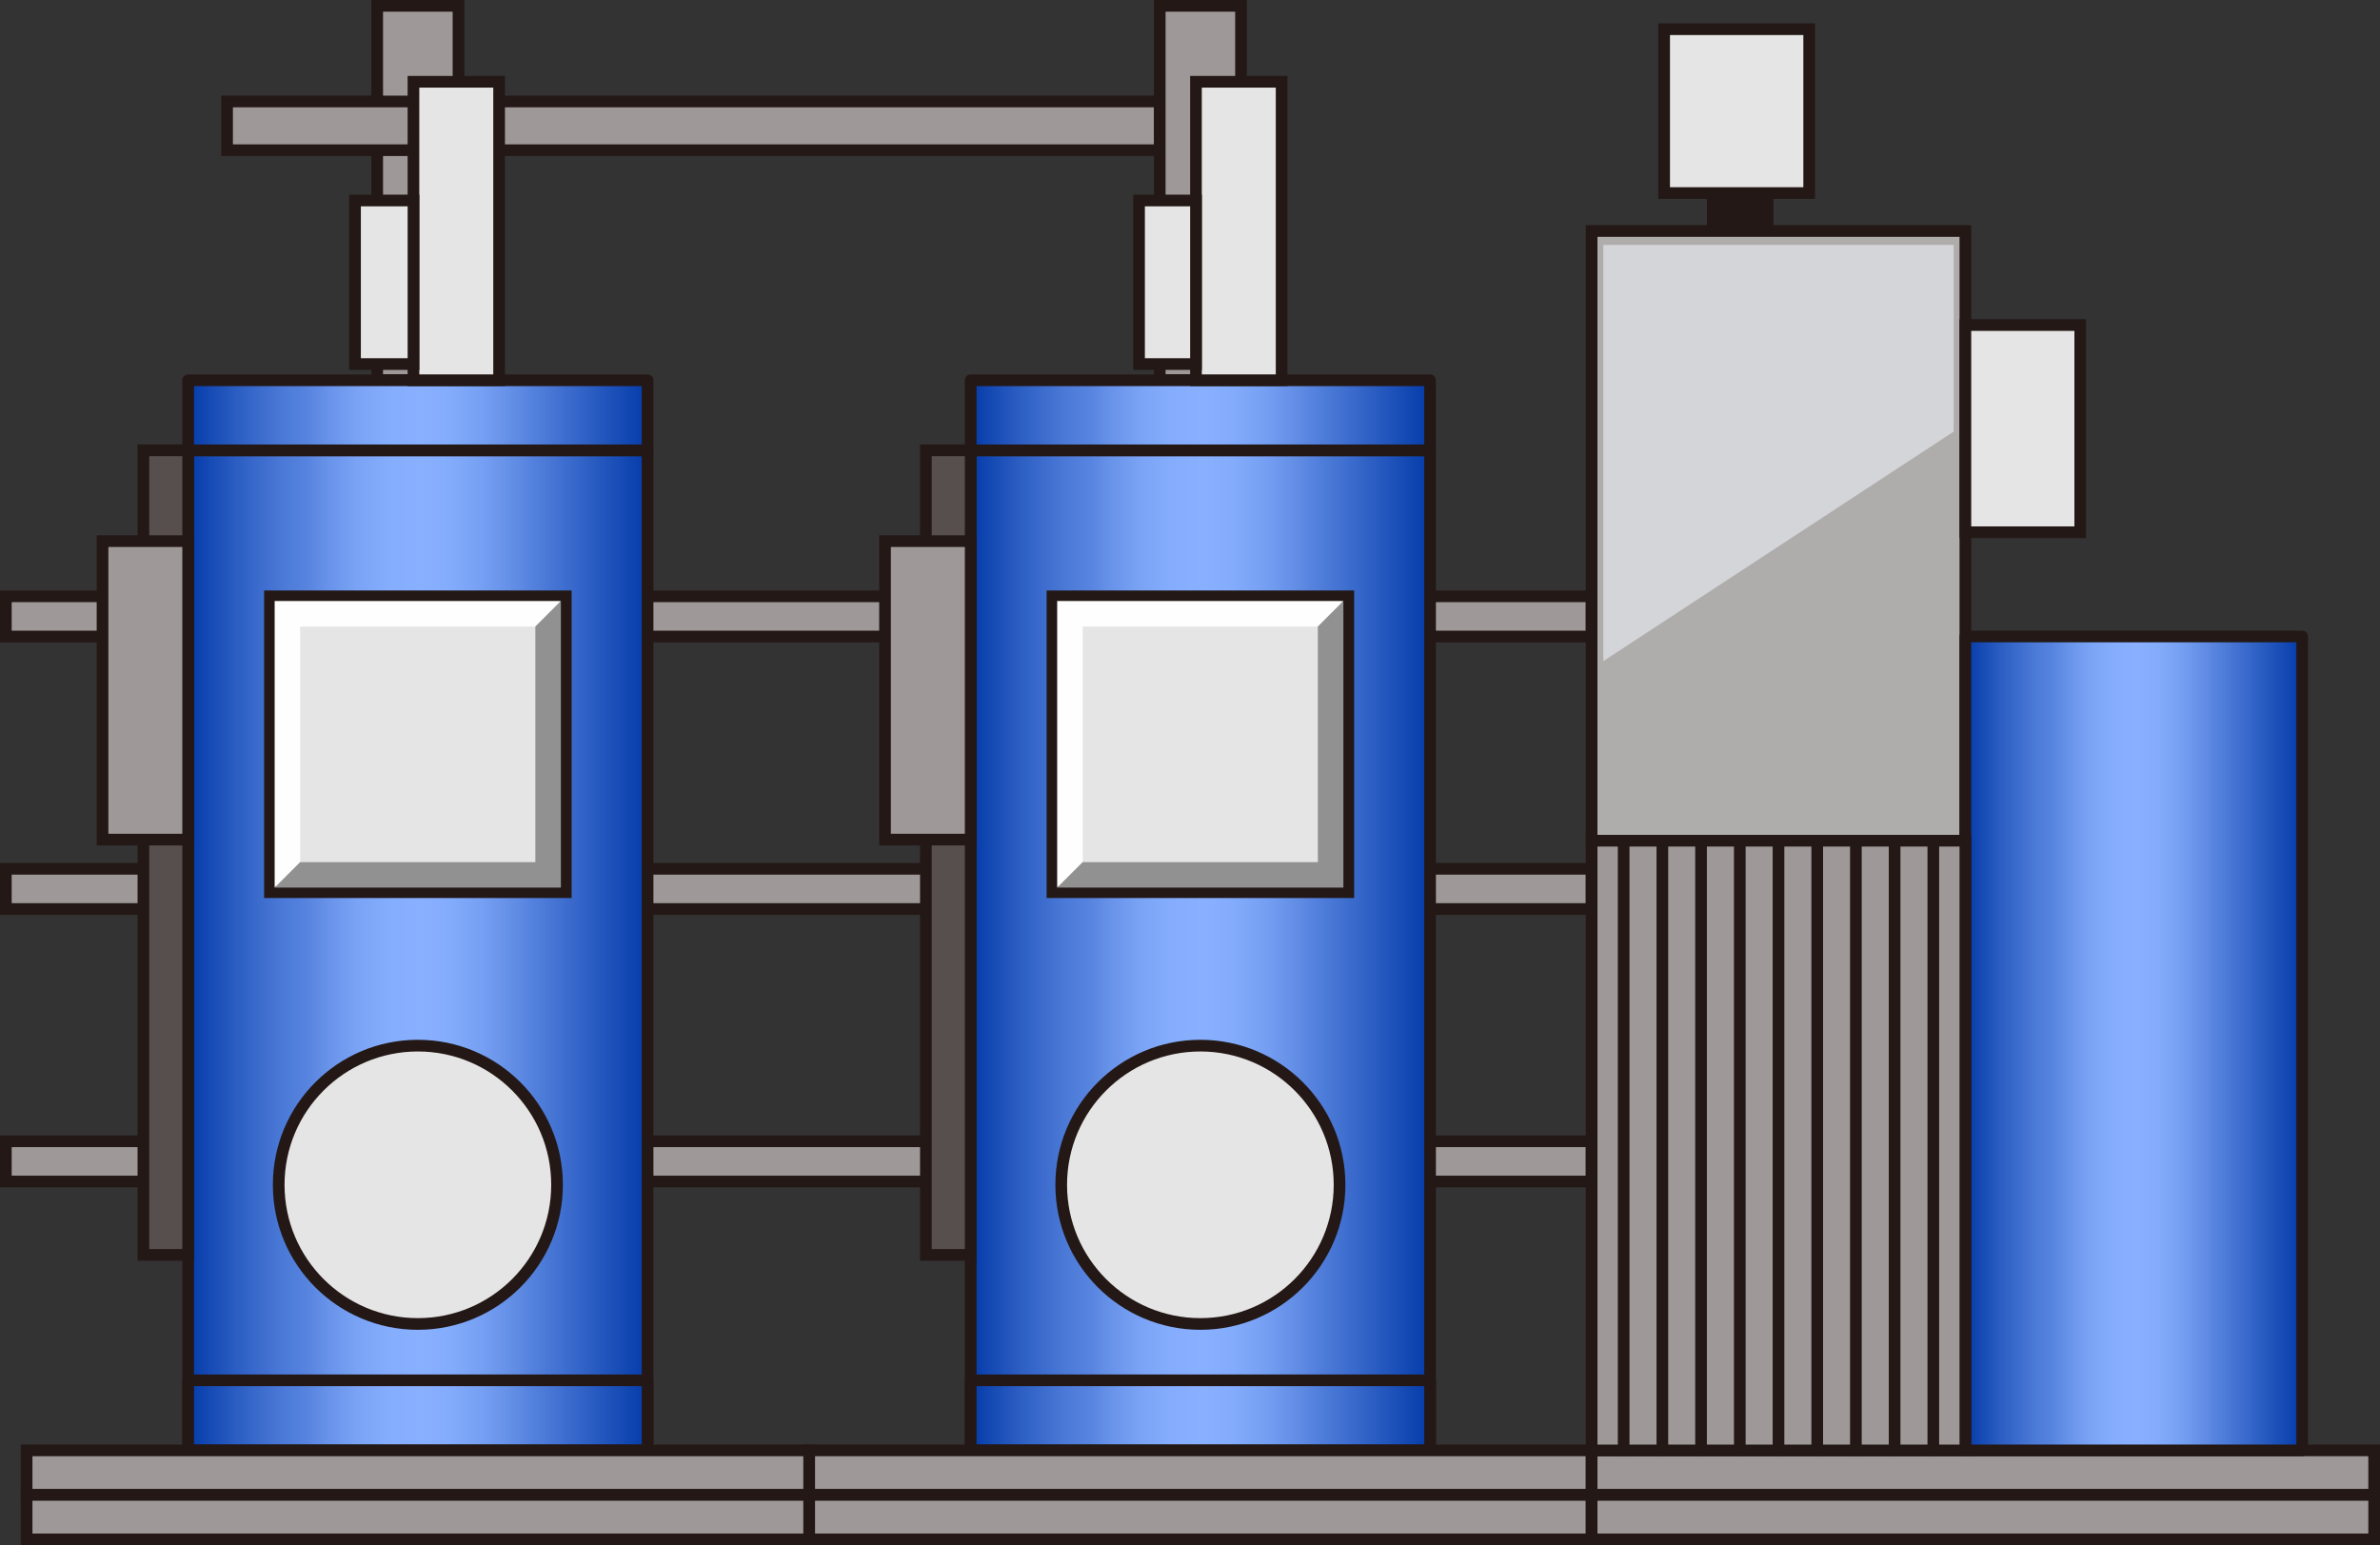 <?xml version="1.0" encoding="UTF-8" standalone="no"?>
<svg
   xmlns:dc="http://purl.org/dc/elements/1.1/"
   xmlns:cc="http://creativecommons.org/ns#"
   xmlns:rdf="http://www.w3.org/1999/02/22-rdf-syntax-ns#"
   xmlns:svg="http://www.w3.org/2000/svg"
   xmlns="http://www.w3.org/2000/svg"
   xmlns:sodipodi="http://sodipodi.sourceforge.net/DTD/sodipodi-0.dtd"
   xmlns:inkscape="http://www.inkscape.org/namespaces/inkscape"
   version="1.1"
   id="图层_1"
   x="0px"
   y="0px"
   width="101.887px"
   height="66.154px"
   viewBox="324.34 637.595 101.887 66.154"
   enable-background="new 324.34 637.595 101.887 66.154"
   xml:space="preserve"
   sodipodi:docname="01-41.svg"><rect x="324.34" y="637.595" width="101.887" height="66.154" fill="#333333" stroke="none"/><defs
   id="defs312" /><sodipodi:namedview
   pagecolor="#ffffff"
   bordercolor="#666666"
   borderopacity="1"
   objecttolerance="10"
   gridtolerance="10"
   guidetolerance="10"
   inkscape:pageopacity="0"
   inkscape:pageshadow="2"
   inkscape:window-width="640"
   inkscape:window-height="480"
   id="namedview310" />
<g
   id="g307">
	
		<rect
   x="324.59"
   y="663.125"
   fill="#9E9998"
   stroke="#231815"
   stroke-width="0.5"
   stroke-miterlimit="10"
   width="67.887"
   height="1.721"
   id="rect2" />
	
		<rect
   x="324.59"
   y="674.79"
   fill="#9E9998"
   stroke="#231815"
   stroke-width="0.5"
   stroke-miterlimit="10"
   width="67.887"
   height="1.722"
   id="rect4" />
	
		<rect
   x="324.59"
   y="686.456"
   fill="#9E9998"
   stroke="#231815"
   stroke-width="0.5"
   stroke-miterlimit="10"
   width="67.887"
   height="1.722"
   id="rect6" />
	
		<rect
   x="340.488"
   y="637.845"
   fill="#9E9998"
   stroke="#231815"
   stroke-width="0.5"
   stroke-miterlimit="10"
   width="3.48"
   height="16.028"
   id="rect8" />
	
		<rect
   x="334.061"
   y="641.939"
   fill="#9E9998"
   stroke="#231815"
   stroke-width="0.5"
   stroke-miterlimit="10"
   width="39.928"
   height="2.086"
   id="rect10" />
	<g
   id="g125">
		
			<rect
   x="373.988"
   y="637.845"
   fill="#9E9998"
   stroke="#231815"
   stroke-width="0.5"
   stroke-miterlimit="10"
   width="3.479"
   height="16.028"
   id="rect12" />
		
			<linearGradient
   id="SVGID_1_"
   gradientUnits="userSpaceOnUse"
   x1="357.494"
   y1="811.817"
   x2="377.16"
   y2="811.817"
   gradientTransform="matrix(1 0 0 -1 8.4 1490.099)">
			<stop
   offset="0"
   style="stop-color:#043BA9"
   id="stop14" />
			<stop
   offset="0.104"
   style="stop-color:#2B5DC2"
   id="stop16" />
			<stop
   offset="0.205"
   style="stop-color:#4B79D7"
   id="stop18" />
			<stop
   offset="0.261"
   style="stop-color:#5784DF"
   id="stop20" />
			<stop
   offset="0.302"
   style="stop-color:#6792E9"
   id="stop22" />
			<stop
   offset="0.368"
   style="stop-color:#7AA3F5"
   id="stop24" />
			<stop
   offset="0.435"
   style="stop-color:#85ADFD"
   id="stop26" />
			<stop
   offset="0.507"
   style="stop-color:#89B0FF"
   id="stop28" />
			<stop
   offset="0.569"
   style="stop-color:#84ACFC"
   id="stop30" />
			<stop
   offset="0.642"
   style="stop-color:#759FF2"
   id="stop32" />
			<stop
   offset="0.721"
   style="stop-color:#5E8AE3"
   id="stop34" />
			<stop
   offset="0.739"
   style="stop-color:#5784DF"
   id="stop36" />
			<stop
   offset="1"
   style="stop-color:#043BA9"
   id="stop38" />
		</linearGradient>
		
			<rect
   x="365.895"
   y="656.875"
   fill="url(#SVGID_1_)"
   stroke="#231815"
   stroke-width="0.5"
   stroke-linecap="round"
   stroke-linejoin="round"
   stroke-miterlimit="10"
   width="19.666"
   height="42.814"
   id="rect41" />
		
			<linearGradient
   id="SVGID_2_"
   gradientUnits="userSpaceOnUse"
   x1="357.494"
   y1="834.724"
   x2="377.16"
   y2="834.724"
   gradientTransform="matrix(1 0 0 -1 8.4 1490.099)">
			<stop
   offset="0"
   style="stop-color:#043BA9"
   id="stop43" />
			<stop
   offset="0.104"
   style="stop-color:#2B5DC2"
   id="stop45" />
			<stop
   offset="0.205"
   style="stop-color:#4B79D7"
   id="stop47" />
			<stop
   offset="0.261"
   style="stop-color:#5784DF"
   id="stop49" />
			<stop
   offset="0.302"
   style="stop-color:#6792E9"
   id="stop51" />
			<stop
   offset="0.368"
   style="stop-color:#7AA3F5"
   id="stop53" />
			<stop
   offset="0.435"
   style="stop-color:#85ADFD"
   id="stop55" />
			<stop
   offset="0.507"
   style="stop-color:#89B0FF"
   id="stop57" />
			<stop
   offset="0.569"
   style="stop-color:#84ACFC"
   id="stop59" />
			<stop
   offset="0.642"
   style="stop-color:#759FF2"
   id="stop61" />
			<stop
   offset="0.721"
   style="stop-color:#5E8AE3"
   id="stop63" />
			<stop
   offset="0.739"
   style="stop-color:#5784DF"
   id="stop65" />
			<stop
   offset="1"
   style="stop-color:#043BA9"
   id="stop67" />
		</linearGradient>
		
			<rect
   x="365.895"
   y="653.875"
   fill="url(#SVGID_2_)"
   stroke="#231815"
   stroke-width="0.5"
   stroke-linecap="round"
   stroke-linejoin="round"
   stroke-miterlimit="10"
   width="19.666"
   height="3"
   id="rect70" />
		
			<linearGradient
   id="SVGID_3_"
   gradientUnits="userSpaceOnUse"
   x1="357.494"
   y1="791.91"
   x2="377.16"
   y2="791.91"
   gradientTransform="matrix(1 0 0 -1 8.4 1490.099)">
			<stop
   offset="0"
   style="stop-color:#043BA9"
   id="stop72" />
			<stop
   offset="0.104"
   style="stop-color:#2B5DC2"
   id="stop74" />
			<stop
   offset="0.205"
   style="stop-color:#4B79D7"
   id="stop76" />
			<stop
   offset="0.261"
   style="stop-color:#5784DF"
   id="stop78" />
			<stop
   offset="0.302"
   style="stop-color:#6792E9"
   id="stop80" />
			<stop
   offset="0.368"
   style="stop-color:#7AA3F5"
   id="stop82" />
			<stop
   offset="0.435"
   style="stop-color:#85ADFD"
   id="stop84" />
			<stop
   offset="0.507"
   style="stop-color:#89B0FF"
   id="stop86" />
			<stop
   offset="0.569"
   style="stop-color:#84ACFC"
   id="stop88" />
			<stop
   offset="0.642"
   style="stop-color:#759FF2"
   id="stop90" />
			<stop
   offset="0.721"
   style="stop-color:#5E8AE3"
   id="stop92" />
			<stop
   offset="0.739"
   style="stop-color:#5784DF"
   id="stop94" />
			<stop
   offset="1"
   style="stop-color:#043BA9"
   id="stop96" />
		</linearGradient>
		
			<rect
   x="365.895"
   y="696.689"
   fill="url(#SVGID_3_)"
   stroke="#231815"
   stroke-width="0.5"
   stroke-linecap="round"
   stroke-linejoin="round"
   stroke-miterlimit="10"
   width="19.666"
   height="3"
   id="rect99" />
		<circle
   fill="#E5E5E5"
   stroke="#231815"
   stroke-width="0.5"
   stroke-miterlimit="10"
   cx="375.728"
   cy="688.319"
   r="5.958"
   id="circle101" />
		<g
   id="g109">
			
				<rect
   x="369.395"
   y="663.125"
   fill="#E5E5E5"
   stroke="#231815"
   stroke-width="0.5"
   stroke-miterlimit="10"
   width="12.666"
   height="12.666"
   id="rect103" />
			<polygon
   fill="#FEFEFE"
   points="370.689,664.419 380.756,664.419 381.85,663.325 369.597,663.325 369.597,675.596      370.689,674.504    "
   id="polygon105" />
			<polygon
   fill="#919191"
   points="380.756,674.504 370.689,674.504 369.597,675.596 381.85,675.596 381.85,663.325      380.756,664.419    "
   id="polygon107" />
		</g>
		
			<rect
   x="363.977"
   y="656.875"
   fill="#564F4E"
   stroke="#231815"
   stroke-width="0.5"
   stroke-miterlimit="10"
   width="1.918"
   height="34.444"
   id="rect111" />
		
			<rect
   x="362.227"
   y="660.762"
   fill="#9E9998"
   stroke="#231815"
   stroke-width="0.5"
   stroke-miterlimit="10"
   width="3.668"
   height="12.778"
   id="rect113" />
		
			<rect
   x="375.539"
   y="641.096"
   fill="#E5E5E5"
   stroke="#231815"
   stroke-width="0.5"
   stroke-miterlimit="10"
   width="3.667"
   height="12.778"
   id="rect115" />
		
			<rect
   x="373.102"
   y="646.178"
   fill="#E5E5E5"
   stroke="#231815"
   stroke-width="0.5"
   stroke-miterlimit="10"
   width="2.438"
   height="7.003"
   id="rect117" />
		<g
   id="g123">
			
				<rect
   x="358.979"
   y="699.689"
   fill="#9E9998"
   stroke="#231815"
   stroke-width="0.5"
   stroke-miterlimit="10"
   width="33.498"
   height="1.905"
   id="rect119" />
			
				<rect
   x="358.979"
   y="701.595"
   fill="#9E9998"
   stroke="#231815"
   stroke-width="0.5"
   stroke-miterlimit="10"
   width="33.498"
   height="1.904"
   id="rect121" />
		</g>
	</g>
	<g
   id="g131">
		
			<rect
   x="392.477"
   y="699.689"
   fill="#9E9998"
   stroke="#231815"
   stroke-width="0.5"
   stroke-miterlimit="10"
   width="33.5"
   height="1.905"
   id="rect127" />
		
			<rect
   x="392.477"
   y="701.595"
   fill="#9E9998"
   stroke="#231815"
   stroke-width="0.5"
   stroke-miterlimit="10"
   width="33.5"
   height="1.904"
   id="rect129" />
	</g>
	
		<linearGradient
   id="SVGID_4_"
   gradientUnits="userSpaceOnUse"
   x1="323.995"
   y1="811.817"
   x2="343.663"
   y2="811.817"
   gradientTransform="matrix(1 0 0 -1 8.4 1490.099)">
		<stop
   offset="0"
   style="stop-color:#043BA9"
   id="stop133" />
		<stop
   offset="0.104"
   style="stop-color:#2B5DC2"
   id="stop135" />
		<stop
   offset="0.205"
   style="stop-color:#4B79D7"
   id="stop137" />
		<stop
   offset="0.261"
   style="stop-color:#5784DF"
   id="stop139" />
		<stop
   offset="0.302"
   style="stop-color:#6792E9"
   id="stop141" />
		<stop
   offset="0.368"
   style="stop-color:#7AA3F5"
   id="stop143" />
		<stop
   offset="0.435"
   style="stop-color:#85ADFD"
   id="stop145" />
		<stop
   offset="0.507"
   style="stop-color:#89B0FF"
   id="stop147" />
		<stop
   offset="0.569"
   style="stop-color:#84ACFC"
   id="stop149" />
		<stop
   offset="0.642"
   style="stop-color:#759FF2"
   id="stop151" />
		<stop
   offset="0.721"
   style="stop-color:#5E8AE3"
   id="stop153" />
		<stop
   offset="0.739"
   style="stop-color:#5784DF"
   id="stop155" />
		<stop
   offset="1"
   style="stop-color:#043BA9"
   id="stop157" />
	</linearGradient>
	
		<rect
   x="332.395"
   y="656.875"
   fill="url(#SVGID_4_)"
   stroke="#231815"
   stroke-width="0.5"
   stroke-linecap="round"
   stroke-linejoin="round"
   stroke-miterlimit="10"
   width="19.668"
   height="42.814"
   id="rect160" />
	
		<linearGradient
   id="SVGID_5_"
   gradientUnits="userSpaceOnUse"
   x1="323.995"
   y1="834.724"
   x2="343.663"
   y2="834.724"
   gradientTransform="matrix(1 0 0 -1 8.4 1490.099)">
		<stop
   offset="0"
   style="stop-color:#043BA9"
   id="stop162" />
		<stop
   offset="0.104"
   style="stop-color:#2B5DC2"
   id="stop164" />
		<stop
   offset="0.205"
   style="stop-color:#4B79D7"
   id="stop166" />
		<stop
   offset="0.261"
   style="stop-color:#5784DF"
   id="stop168" />
		<stop
   offset="0.302"
   style="stop-color:#6792E9"
   id="stop170" />
		<stop
   offset="0.368"
   style="stop-color:#7AA3F5"
   id="stop172" />
		<stop
   offset="0.435"
   style="stop-color:#85ADFD"
   id="stop174" />
		<stop
   offset="0.507"
   style="stop-color:#89B0FF"
   id="stop176" />
		<stop
   offset="0.569"
   style="stop-color:#84ACFC"
   id="stop178" />
		<stop
   offset="0.642"
   style="stop-color:#759FF2"
   id="stop180" />
		<stop
   offset="0.721"
   style="stop-color:#5E8AE3"
   id="stop182" />
		<stop
   offset="0.739"
   style="stop-color:#5784DF"
   id="stop184" />
		<stop
   offset="1"
   style="stop-color:#043BA9"
   id="stop186" />
	</linearGradient>
	
		<rect
   x="332.395"
   y="653.875"
   fill="url(#SVGID_5_)"
   stroke="#231815"
   stroke-width="0.5"
   stroke-linecap="round"
   stroke-linejoin="round"
   stroke-miterlimit="10"
   width="19.668"
   height="3"
   id="rect189" />
	
		<linearGradient
   id="SVGID_6_"
   gradientUnits="userSpaceOnUse"
   x1="323.995"
   y1="791.91"
   x2="343.663"
   y2="791.91"
   gradientTransform="matrix(1 0 0 -1 8.4 1490.099)">
		<stop
   offset="0"
   style="stop-color:#043BA9"
   id="stop191" />
		<stop
   offset="0.104"
   style="stop-color:#2B5DC2"
   id="stop193" />
		<stop
   offset="0.205"
   style="stop-color:#4B79D7"
   id="stop195" />
		<stop
   offset="0.261"
   style="stop-color:#5784DF"
   id="stop197" />
		<stop
   offset="0.302"
   style="stop-color:#6792E9"
   id="stop199" />
		<stop
   offset="0.368"
   style="stop-color:#7AA3F5"
   id="stop201" />
		<stop
   offset="0.435"
   style="stop-color:#85ADFD"
   id="stop203" />
		<stop
   offset="0.507"
   style="stop-color:#89B0FF"
   id="stop205" />
		<stop
   offset="0.569"
   style="stop-color:#84ACFC"
   id="stop207" />
		<stop
   offset="0.642"
   style="stop-color:#759FF2"
   id="stop209" />
		<stop
   offset="0.721"
   style="stop-color:#5E8AE3"
   id="stop211" />
		<stop
   offset="0.739"
   style="stop-color:#5784DF"
   id="stop213" />
		<stop
   offset="1"
   style="stop-color:#043BA9"
   id="stop215" />
	</linearGradient>
	
		<rect
   x="332.395"
   y="696.689"
   fill="url(#SVGID_6_)"
   stroke="#231815"
   stroke-width="0.5"
   stroke-linecap="round"
   stroke-linejoin="round"
   stroke-miterlimit="10"
   width="19.668"
   height="3"
   id="rect218" />
	<circle
   fill="#E5E5E5"
   stroke="#231815"
   stroke-width="0.5"
   stroke-miterlimit="10"
   cx="342.229"
   cy="688.319"
   r="5.958"
   id="circle220" />
	<g
   id="g228">
		
			<rect
   x="335.896"
   y="663.125"
   fill="#E5E5E5"
   stroke="#231815"
   stroke-width="0.5"
   stroke-miterlimit="10"
   width="12.666"
   height="12.666"
   id="rect222" />
		<polygon
   fill="#FEFEFE"
   points="337.191,664.419 347.258,664.419 348.352,663.325 336.098,663.325 336.098,675.596     337.191,674.504   "
   id="polygon224" />
		<polygon
   fill="#919191"
   points="347.258,674.504 337.191,674.504 336.098,675.596 348.352,675.596 348.352,663.325     347.258,664.419   "
   id="polygon226" />
	</g>
	
		<rect
   x="330.479"
   y="656.875"
   fill="#564F4E"
   stroke="#231815"
   stroke-width="0.5"
   stroke-miterlimit="10"
   width="1.916"
   height="34.444"
   id="rect230" />
	
		<rect
   x="328.729"
   y="660.762"
   fill="#9E9998"
   stroke="#231815"
   stroke-width="0.5"
   stroke-miterlimit="10"
   width="3.666"
   height="12.778"
   id="rect232" />
	
		<rect
   x="342.04"
   y="641.096"
   fill="#E5E5E5"
   stroke="#231815"
   stroke-width="0.5"
   stroke-miterlimit="10"
   width="3.667"
   height="12.778"
   id="rect234" />
	
		<rect
   x="339.538"
   y="646.178"
   fill="#E5E5E5"
   stroke="#231815"
   stroke-width="0.5"
   stroke-miterlimit="10"
   width="2.503"
   height="7.003"
   id="rect236" />
	<g
   id="g242">
		
			<rect
   x="325.479"
   y="699.689"
   fill="#9E9998"
   stroke="#231815"
   stroke-width="0.5"
   stroke-miterlimit="10"
   width="33.5"
   height="1.905"
   id="rect238" />
		
			<rect
   x="325.479"
   y="701.595"
   fill="#9E9998"
   stroke="#231815"
   stroke-width="0.5"
   stroke-miterlimit="10"
   width="33.5"
   height="1.904"
   id="rect240" />
	</g>
	
		<rect
   x="392.477"
   y="647.485"
   fill="#AFACAC"
   stroke="#231815"
   stroke-width="0.5"
   stroke-miterlimit="10"
   width="16"
   height="26.103"
   id="rect244" />
	<polygon
   fill="#D4D5D8"
   points="407.977,656.073 392.977,665.9 392.977,648.079 407.977,648.079  "
   id="polygon246" />
	
		<linearGradient
   id="SVGID_7_"
   gradientUnits="userSpaceOnUse"
   x1="400.076"
   y1="807.832"
   x2="414.494"
   y2="807.832"
   gradientTransform="matrix(1 0 0 -1 8.4 1490.099)">
		<stop
   offset="0"
   style="stop-color:#043BA9"
   id="stop248" />
		<stop
   offset="0.104"
   style="stop-color:#2B5DC2"
   id="stop250" />
		<stop
   offset="0.205"
   style="stop-color:#4B79D7"
   id="stop252" />
		<stop
   offset="0.261"
   style="stop-color:#5784DF"
   id="stop254" />
		<stop
   offset="0.302"
   style="stop-color:#6792E9"
   id="stop256" />
		<stop
   offset="0.368"
   style="stop-color:#7AA3F5"
   id="stop258" />
		<stop
   offset="0.435"
   style="stop-color:#85ADFD"
   id="stop260" />
		<stop
   offset="0.507"
   style="stop-color:#89B0FF"
   id="stop262" />
		<stop
   offset="0.569"
   style="stop-color:#84ACFC"
   id="stop264" />
		<stop
   offset="0.642"
   style="stop-color:#759FF2"
   id="stop266" />
		<stop
   offset="0.721"
   style="stop-color:#5E8AE3"
   id="stop268" />
		<stop
   offset="0.739"
   style="stop-color:#5784DF"
   id="stop270" />
		<stop
   offset="1"
   style="stop-color:#043BA9"
   id="stop272" />
	</linearGradient>
	
		<rect
   x="408.477"
   y="664.845"
   fill="url(#SVGID_7_)"
   stroke="#231815"
   stroke-width="0.5"
   stroke-linecap="round"
   stroke-linejoin="round"
   stroke-miterlimit="10"
   width="14.418"
   height="34.845"
   id="rect275" />
	
		<rect
   x="395.581"
   y="638.845"
   fill="#E5E5E5"
   stroke="#231815"
   stroke-width="0.5"
   stroke-miterlimit="10"
   width="6.21"
   height="7.015"
   id="rect277" />
	
		<rect
   x="408.477"
   y="651.511"
   fill="#E5E5E5"
   stroke="#231815"
   stroke-width="0.5"
   stroke-miterlimit="10"
   width="4.918"
   height="8.87"
   id="rect279" />
	<rect
   x="397.413"
   y="645.859"
   fill="#231815"
   width="2.845"
   height="1.626"
   id="rect281" />
	<g
   id="g305">
		
			<rect
   x="392.477"
   y="673.588"
   fill="#9E9998"
   stroke="#231815"
   stroke-width="0.5"
   stroke-miterlimit="10"
   width="16"
   height="26.103"
   id="rect283" />
		<g
   id="g303">
			
				<line
   fill="none"
   stroke="#231815"
   stroke-width="0.5"
   stroke-linecap="round"
   stroke-linejoin="round"
   stroke-miterlimit="10"
   x1="393.848"
   y1="673.588"
   x2="393.848"
   y2="699.689"
   id="line285" />
			
				<line
   fill="none"
   stroke="#231815"
   stroke-width="0.5"
   stroke-linecap="round"
   stroke-linejoin="round"
   stroke-miterlimit="10"
   x1="395.505"
   y1="673.588"
   x2="395.505"
   y2="699.689"
   id="line287" />
			
				<line
   fill="none"
   stroke="#231815"
   stroke-width="0.5"
   stroke-linecap="round"
   stroke-linejoin="round"
   stroke-miterlimit="10"
   x1="397.161"
   y1="673.588"
   x2="397.161"
   y2="699.689"
   id="line289" />
			
				<line
   fill="none"
   stroke="#231815"
   stroke-width="0.5"
   stroke-linecap="round"
   stroke-linejoin="round"
   stroke-miterlimit="10"
   x1="398.82"
   y1="673.588"
   x2="398.82"
   y2="699.689"
   id="line291" />
			
				<line
   fill="none"
   stroke="#231815"
   stroke-width="0.5"
   stroke-linecap="round"
   stroke-linejoin="round"
   stroke-miterlimit="10"
   x1="400.477"
   y1="673.588"
   x2="400.477"
   y2="699.689"
   id="line293" />
			
				<line
   fill="none"
   stroke="#231815"
   stroke-width="0.5"
   stroke-linecap="round"
   stroke-linejoin="round"
   stroke-miterlimit="10"
   x1="402.135"
   y1="673.588"
   x2="402.135"
   y2="699.689"
   id="line295" />
			
				<line
   fill="none"
   stroke="#231815"
   stroke-width="0.5"
   stroke-linecap="round"
   stroke-linejoin="round"
   stroke-miterlimit="10"
   x1="403.79"
   y1="673.588"
   x2="403.79"
   y2="699.689"
   id="line297" />
			
				<line
   fill="none"
   stroke="#231815"
   stroke-width="0.5"
   stroke-linecap="round"
   stroke-linejoin="round"
   stroke-miterlimit="10"
   x1="405.448"
   y1="673.588"
   x2="405.448"
   y2="699.689"
   id="line299" />
			
				<line
   fill="none"
   stroke="#231815"
   stroke-width="0.5"
   stroke-linecap="round"
   stroke-linejoin="round"
   stroke-miterlimit="10"
   x1="407.105"
   y1="673.588"
   x2="407.105"
   y2="699.689"
   id="line301" />
		</g>
	</g>
</g>
</svg>
